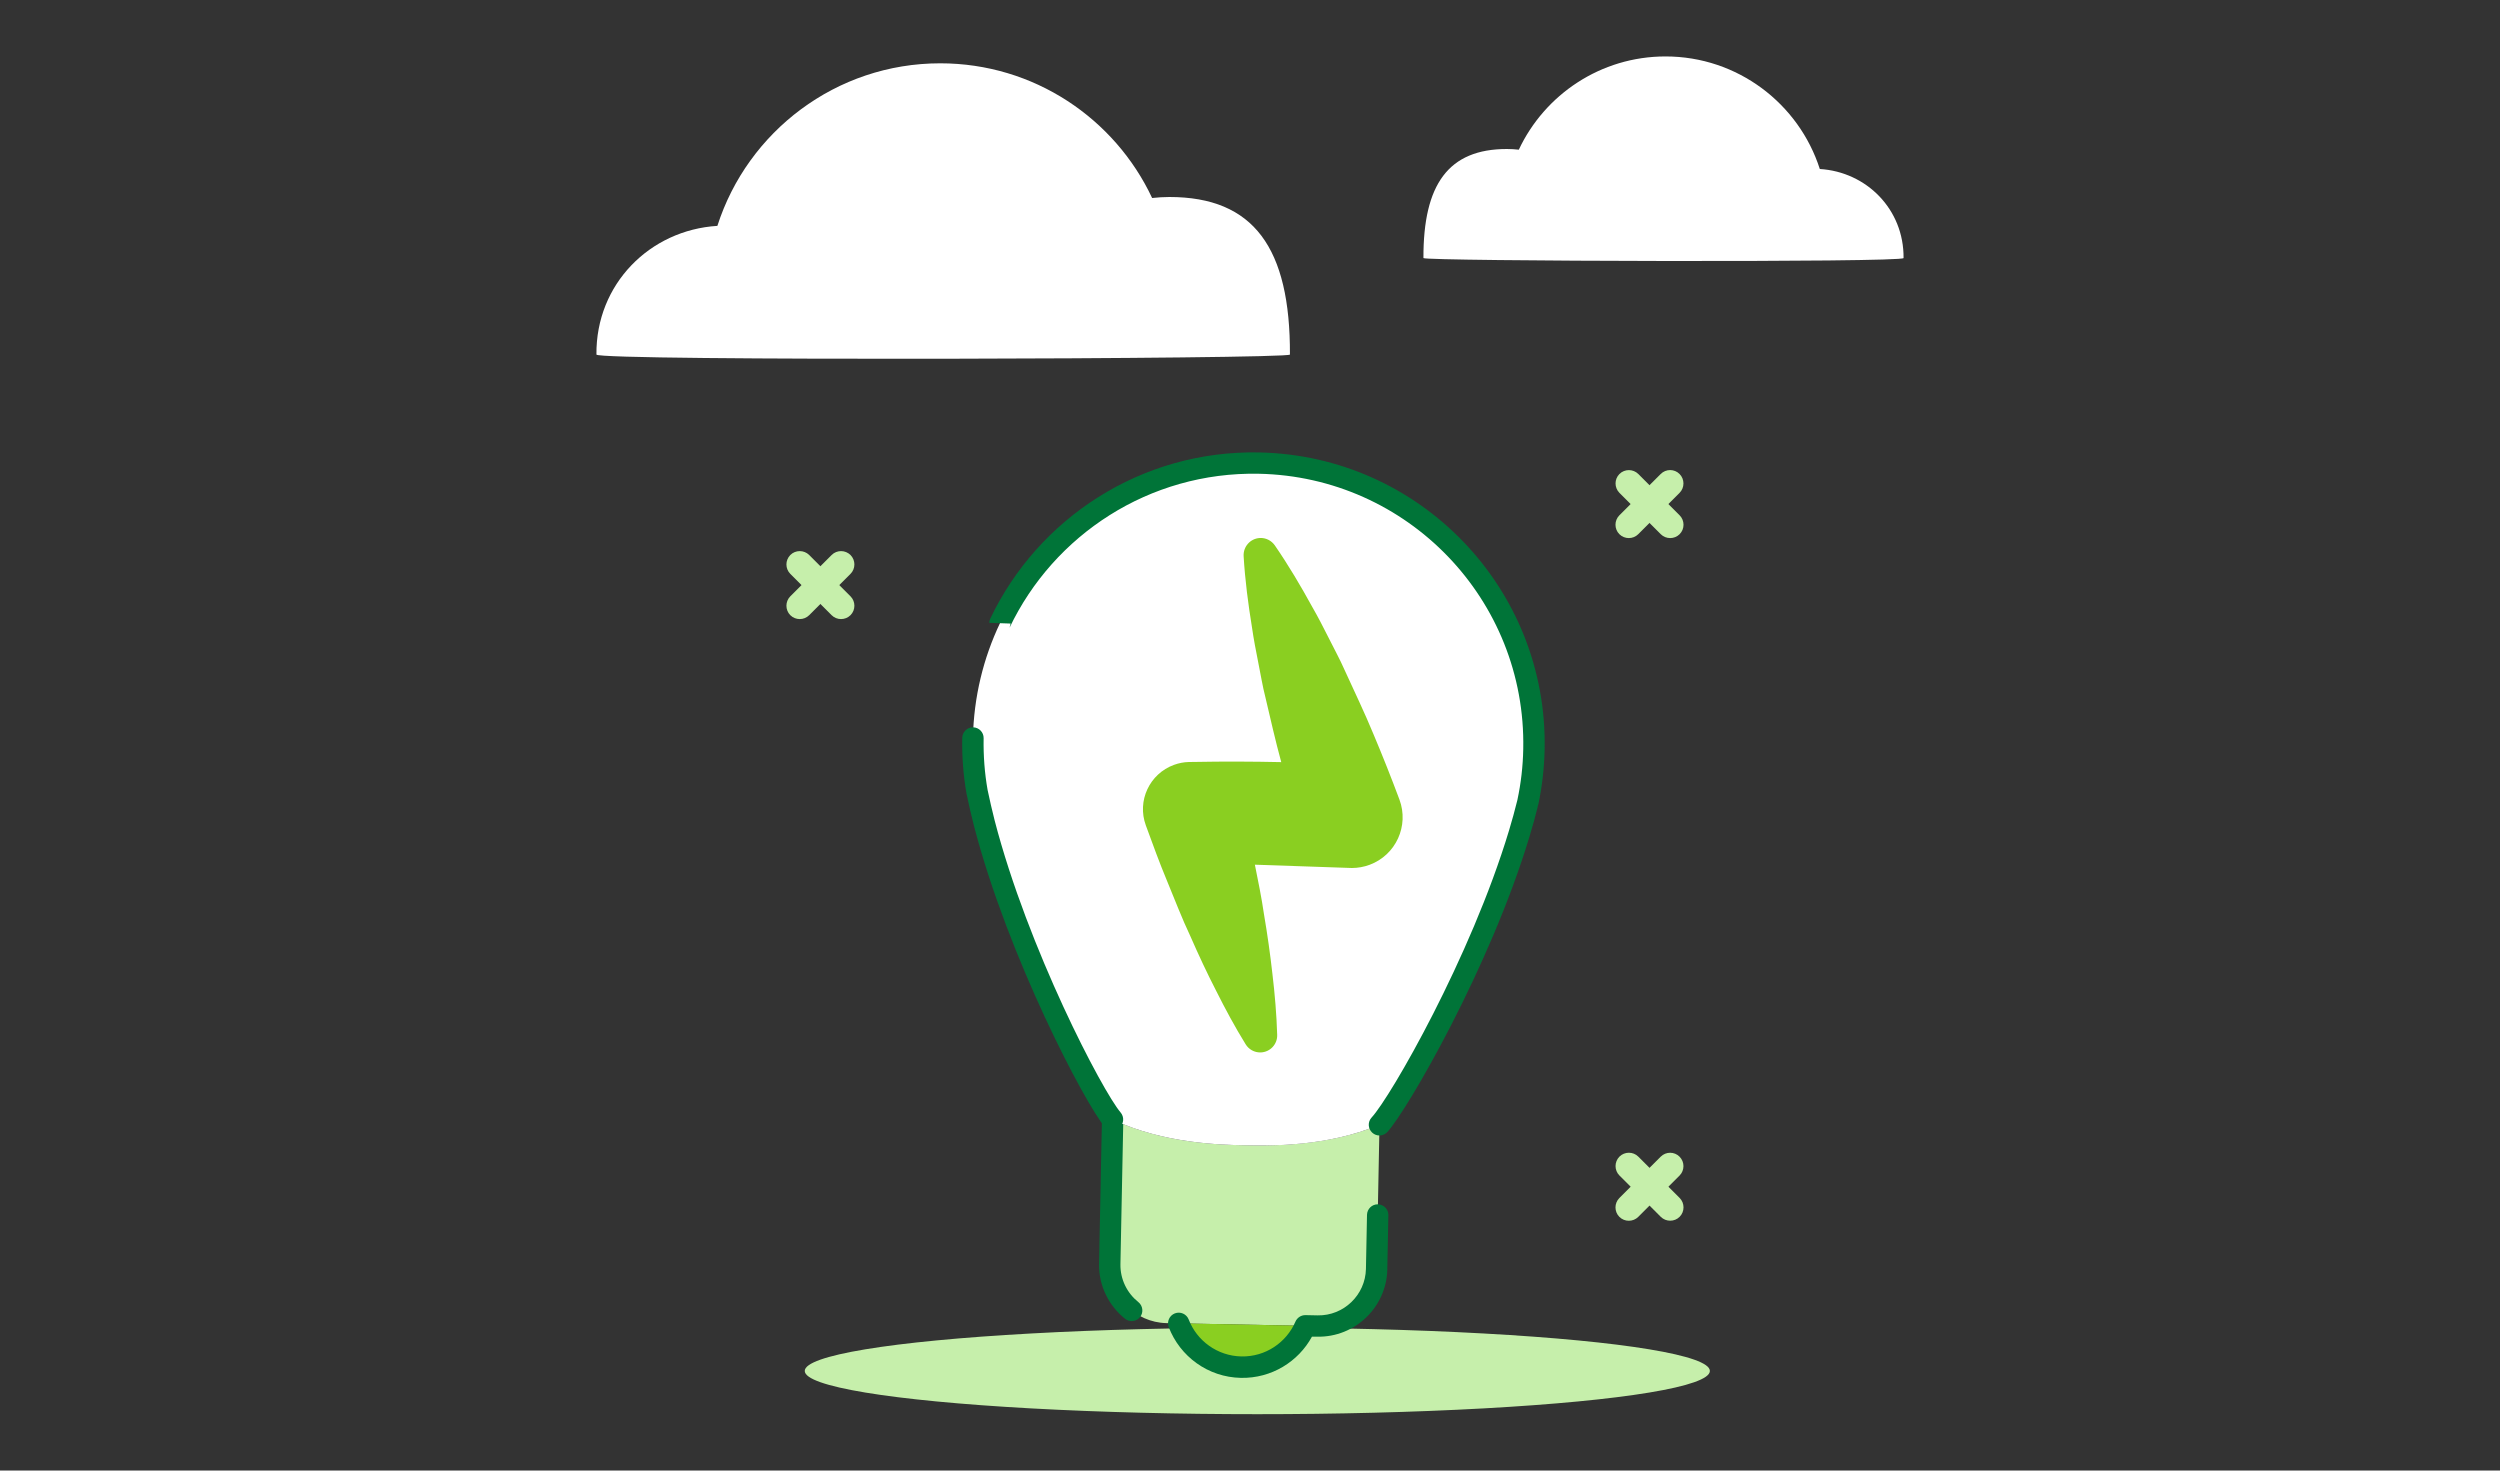 <?xml version="1.0" encoding="utf-8"?>
<!-- Generator: Adobe Illustrator 25.0.0, SVG Export Plug-In . SVG Version: 6.00 Build 0)  -->
<svg version="1.1" id="Layer_1" xmlns="http://www.w3.org/2000/svg" xmlns:xlink="http://www.w3.org/1999/xlink" x="0px" y="0px"
	 viewBox="0 0 4000 2352.9" style="enable-background:new 0 0 4000 2352.9;" xml:space="preserve">
<rect x="0" y="0" width="4000" height="2352.9" fill="#333333" stroke="none"/>
<style type="text/css">
	.st01{fill-rule:evenodd;clip-rule:evenodd;fill:#FFFFFF;}
	.st1{fill-rule:evenodd;clip-rule:evenodd;fill:#C6EFAB;}
	.st2{fill:#C6EFAB;}
	.st3{fill:#8ACF21;}
	.st4{fill-rule:evenodd;clip-rule:evenodd;fill:#007438;}
	.st5{fill:#FFFFFF;}
</style>
<g>
	<path class="st01" d="M2430.1,239.5c41.4-88.1,131-149.2,234.7-149.2c115.5,0,213.4,75.7,246.9,180.1c74.7,4.6,134.7,64.5,134,142.5
		c-0.1,7.4-768.2,5.1-768.2,0c-0.4-118.1,40.1-174.5,133.5-174.5C2417.4,238.4,2423.8,238.8,2430.1,239.5z"/>
	<path class="st01" d="M1843.4,316.8c-59.8-127.3-189.2-215.5-339-215.5c-166.8,0-308.3,109.3-356.6,260.1
		c-107.9,6.6-194.6,93.1-193.5,205.9c0.1,10.6,1109.6,7.3,1109.6,0c0.6-170.6-57.9-252.1-192.9-252.1
		C1861.8,315.2,1852.5,315.8,1843.4,316.8L1843.4,316.8z"/>
	<g>
		<path class="st1" d="M2591.1,1880.8l66.1,66.1c8.3,8.3,21.9,8.3,30.2,0c8.3-8.3,8.3-21.9,0-30.2l-66.1-66.1
			c-8.3-8.3-21.9-8.3-30.2,0C2582.8,1859,2582.8,1872.5,2591.1,1880.8z"/>
		<path class="st1" d="M2657.1,1850.7l-66.1,66.1c-8.3,8.3-8.3,21.9,0,30.2c8.3,8.3,21.9,8.3,30.2,0l66.1-66.1
			c8.3-8.3,8.3-21.9,0-30.2C2679,1842.3,2665.5,1842.3,2657.1,1850.7z"/>
	</g>
	<g>
		<path class="st1" d="M1264.5,918.2l66.1,66.1c8.3,8.3,21.8,8.3,30.2,0c8.3-8.3,8.3-21.9,0-30.2l-66.1-66.1
			c-8.3-8.3-21.9-8.3-30.2,0C1256.2,896.4,1256.2,909.9,1264.5,918.2z"/>
		<path class="st1" d="M1330.6,888l-66.1,66.1c-8.3,8.3-8.3,21.9,0,30.2c8.3,8.3,21.9,8.3,30.2,0l66.1-66.1c8.3-8.3,8.3-21.9,0-30.2
			C1352.4,879.7,1338.9,879.7,1330.6,888z"/>
	</g>
	<g>
		<path class="st1" d="M2591.1,788.6l66.1,66.1c8.3,8.3,21.9,8.3,30.2,0c8.3-8.3,8.3-21.9,0-30.2l-66.1-66.1
			c-8.3-8.3-21.9-8.3-30.2,0C2582.8,766.7,2582.8,780.2,2591.1,788.6z"/>
		<path class="st1" d="M2657.1,758.4l-66.1,66.1c-8.3,8.3-8.3,21.9,0,30.2c8.3,8.3,21.9,8.3,30.2,0l66.1-66.1
			c8.3-8.3,8.3-21.9,0-30.2C2679,750,2665.5,750,2657.1,758.4z"/>
	</g>
	<g>
		<ellipse class="st1" cx="2011.7" cy="2193.5" rx="724.1" ry="69.2"/>
		<path class="st2" d="M1780.1,1791.1c-1.6,80.5-4.6,231.2-4.6,231.2c-1,51.1,40,93.7,91.1,94.7l241.4,4.7c51.1,1,93.7-40,94.7-91.1
			c0,0,3-150.7,4.5-231.2c-12.9,5.5-25.9,10.1-39,13.9c-71.7,21.1-143,19.7-175.3,19.1C1954.7,1831.7,1861.9,1829.9,1780.1,1791.1z"
			/>
		<path class="st3" d="M1886.1,2117.3c15.4,40.3,54.1,69.2,99.9,70.1c45.7,0.9,85.6-26.5,102.6-66.1L1886.1,2117.3z"/>
		<path class="st4" d="M2099.1,2138.7c-21.8,40-64.7,66.8-113.5,65.9c-53-1-97.7-34.5-115.6-81.1c-3.4-8.8,1-18.7,9.8-22.1
			c8.8-3.4,18.7,1,22.1,9.8c13,33.9,45.7,58.3,84.3,59.1c38.6,0.8,72.1-22.3,86.5-55.7c2.8-6.4,9.1-10.5,16.1-10.4l19.4,0.4
			c41.7,0.8,76.4-32.6,77.3-74.3l1.7-86.6c0.2-9.4,8-17,17.4-16.8c9.4,0.2,17,8,16.8,17.4c-1.6,80.5-1.7,86.6-1.7,86.6
			c-1.2,60.5-51.6,109-112.1,107.8L2099.1,2138.7L2099.1,2138.7z"/>
		<path class="st4" d="M1821.3,2083.3c-17.8-14.2-29.1-36.3-28.6-60.7c0,0,3-150.7,4.6-231.2c0.2-9.4-7.3-17.3-16.8-17.5
			c-9.4-0.2-17.3,7.3-17.4,16.8c-1.6,80.5-4.6,231.2-4.6,231.2l0,0c-0.7,35.4,15.7,67.4,41.5,88.1c7.4,5.9,18.2,4.7,24.1-2.7
			C1829.9,2100,1828.7,2089.2,1821.3,2083.3z"/>
		<path class="st5" d="M1556.7,1180.9c-0.6,29.3,1.7,58,6.6,85.8v0.1c3.5,16.5,7.3,33.3,11.6,50.2c54,208.3,175.4,439.2,205.2,474.2
			c81.8,38.8,174.7,40.6,212.8,41.3c38.1,0.8,130.8,2.6,214-32.9c0.1,0,0.2,0,0.3-0.1c31.2-33.8,161.6-259.7,223.6-465.8
			c5-16.7,9.6-33.3,13.6-49.7l0-0.1c5.9-27.6,9.3-56.2,9.9-85.5c4.8-247.8-192.1-452.7-440-457.6c-182-3.6-340.8,101.8-414.3,256.1
			v0.1C1573.4,1052.9,1558,1115.1,1556.7,1180.9L1556.7,1180.9z"/>
		<path class="st4" d="M1617,997.7l-34.2-1.2v-0.1c0.1-2.3,0.7-4.6,1.7-6.7c76.3-160.2,241.2-269.5,430.1-265.8
			c257.4,5.1,461.9,217.8,456.8,475c-0.6,30.4-4.1,60.1-10.2,88.8l-4.2,7.5l4-6.9c-4.1,16.6-8.7,33.5-13.9,50.5
			c-63,209.1-195.8,438.2-227.4,472.5c-6.4,6.9-17.3,7.4-24.2,0.9c-6.9-6.4-7.4-17.2-0.9-24.2c30.7-33.3,158.6-256.1,219.8-459.1
			c4.9-16.5,9.5-32.7,13.4-48.8l0.1-0.5c5.6-26.3,8.8-53.5,9.3-81.4c4.7-238.4-184.8-435.5-423.3-440.2
			c-175.1-3.4-327.9,97.9-398.6,246.3L1617,997.7L1617,997.7z"/>
		<path class="st4" d="M1546.3,1269c-5-28.7-7.3-58.3-6.7-88.5c0.2-9.4,8-17,17.4-16.8c9.4,0.2,17,8,16.8,17.4
			c-0.5,28.2,1.6,55.8,6.3,82.5l0,0.1c3.4,16.1,7.1,32.4,11.3,48.9c53.2,205.2,172.3,432.9,201.6,467.4c6.1,7.2,5.3,18-1.9,24.1
			c-7.2,6.1-18,5.3-24.1-1.9c-30.2-35.5-153.9-269.6-208.7-481c-4.4-17.2-8.3-34.2-11.8-51C1546.4,1269.8,1546.3,1269.4,1546.3,1269
			L1546.3,1269z"/>
		<path class="st3" d="M2163,1388.8c9.5,0,19.2-1.7,28.6-5.2c41.9-15.7,63.1-62.3,47.5-104.3c-13.1-35.1-26.9-69.9-41.5-104.5
			c-14.3-34.7-30.7-68.7-46.3-102.9c-7.5-17.2-16.8-33.8-25.2-50.8c-8.5-16.9-17.1-33.7-26.6-50.2c-18.3-33.3-37.7-66.2-59.8-98.3
			c-5.3-7.6-14.3-12.4-24.1-11.8c-15.2,0.9-26.6,13.9-25.8,29c2.3,38.8,7.3,76.7,13.4,114.2c2.7,18.9,6.3,37.4,10,56
			c3.8,18.5,6.7,37.3,11.4,55.5c8.2,34.7,16,69.6,25.4,103.9c-46.2-1-92.5-1.2-138.7-0.3l-9.1,0.1c-8,0.2-16,1.7-23.9,4.6
			c-39.1,14.3-59.3,57.6-45,96.7c10.9,29.9,21.8,59.8,34.1,89.3c12.3,29.6,23.5,59.3,37.3,88.4c12.8,29.3,26.4,58.4,41.2,87.2
			c14.5,28.9,29.8,57.4,47.1,85.4c4.9,8.1,14,13.4,24.1,13.1c15.1-0.5,26.9-13.1,26.4-28.1c-1-32.9-3.8-65.2-7.6-97.3
			c-3.6-32.1-8.1-63.9-13.5-95.5c-3.9-26.8-9.3-53.1-14.6-79.5L2163,1388.8L2163,1388.8z"/>
	</g>
</g>
</svg>
